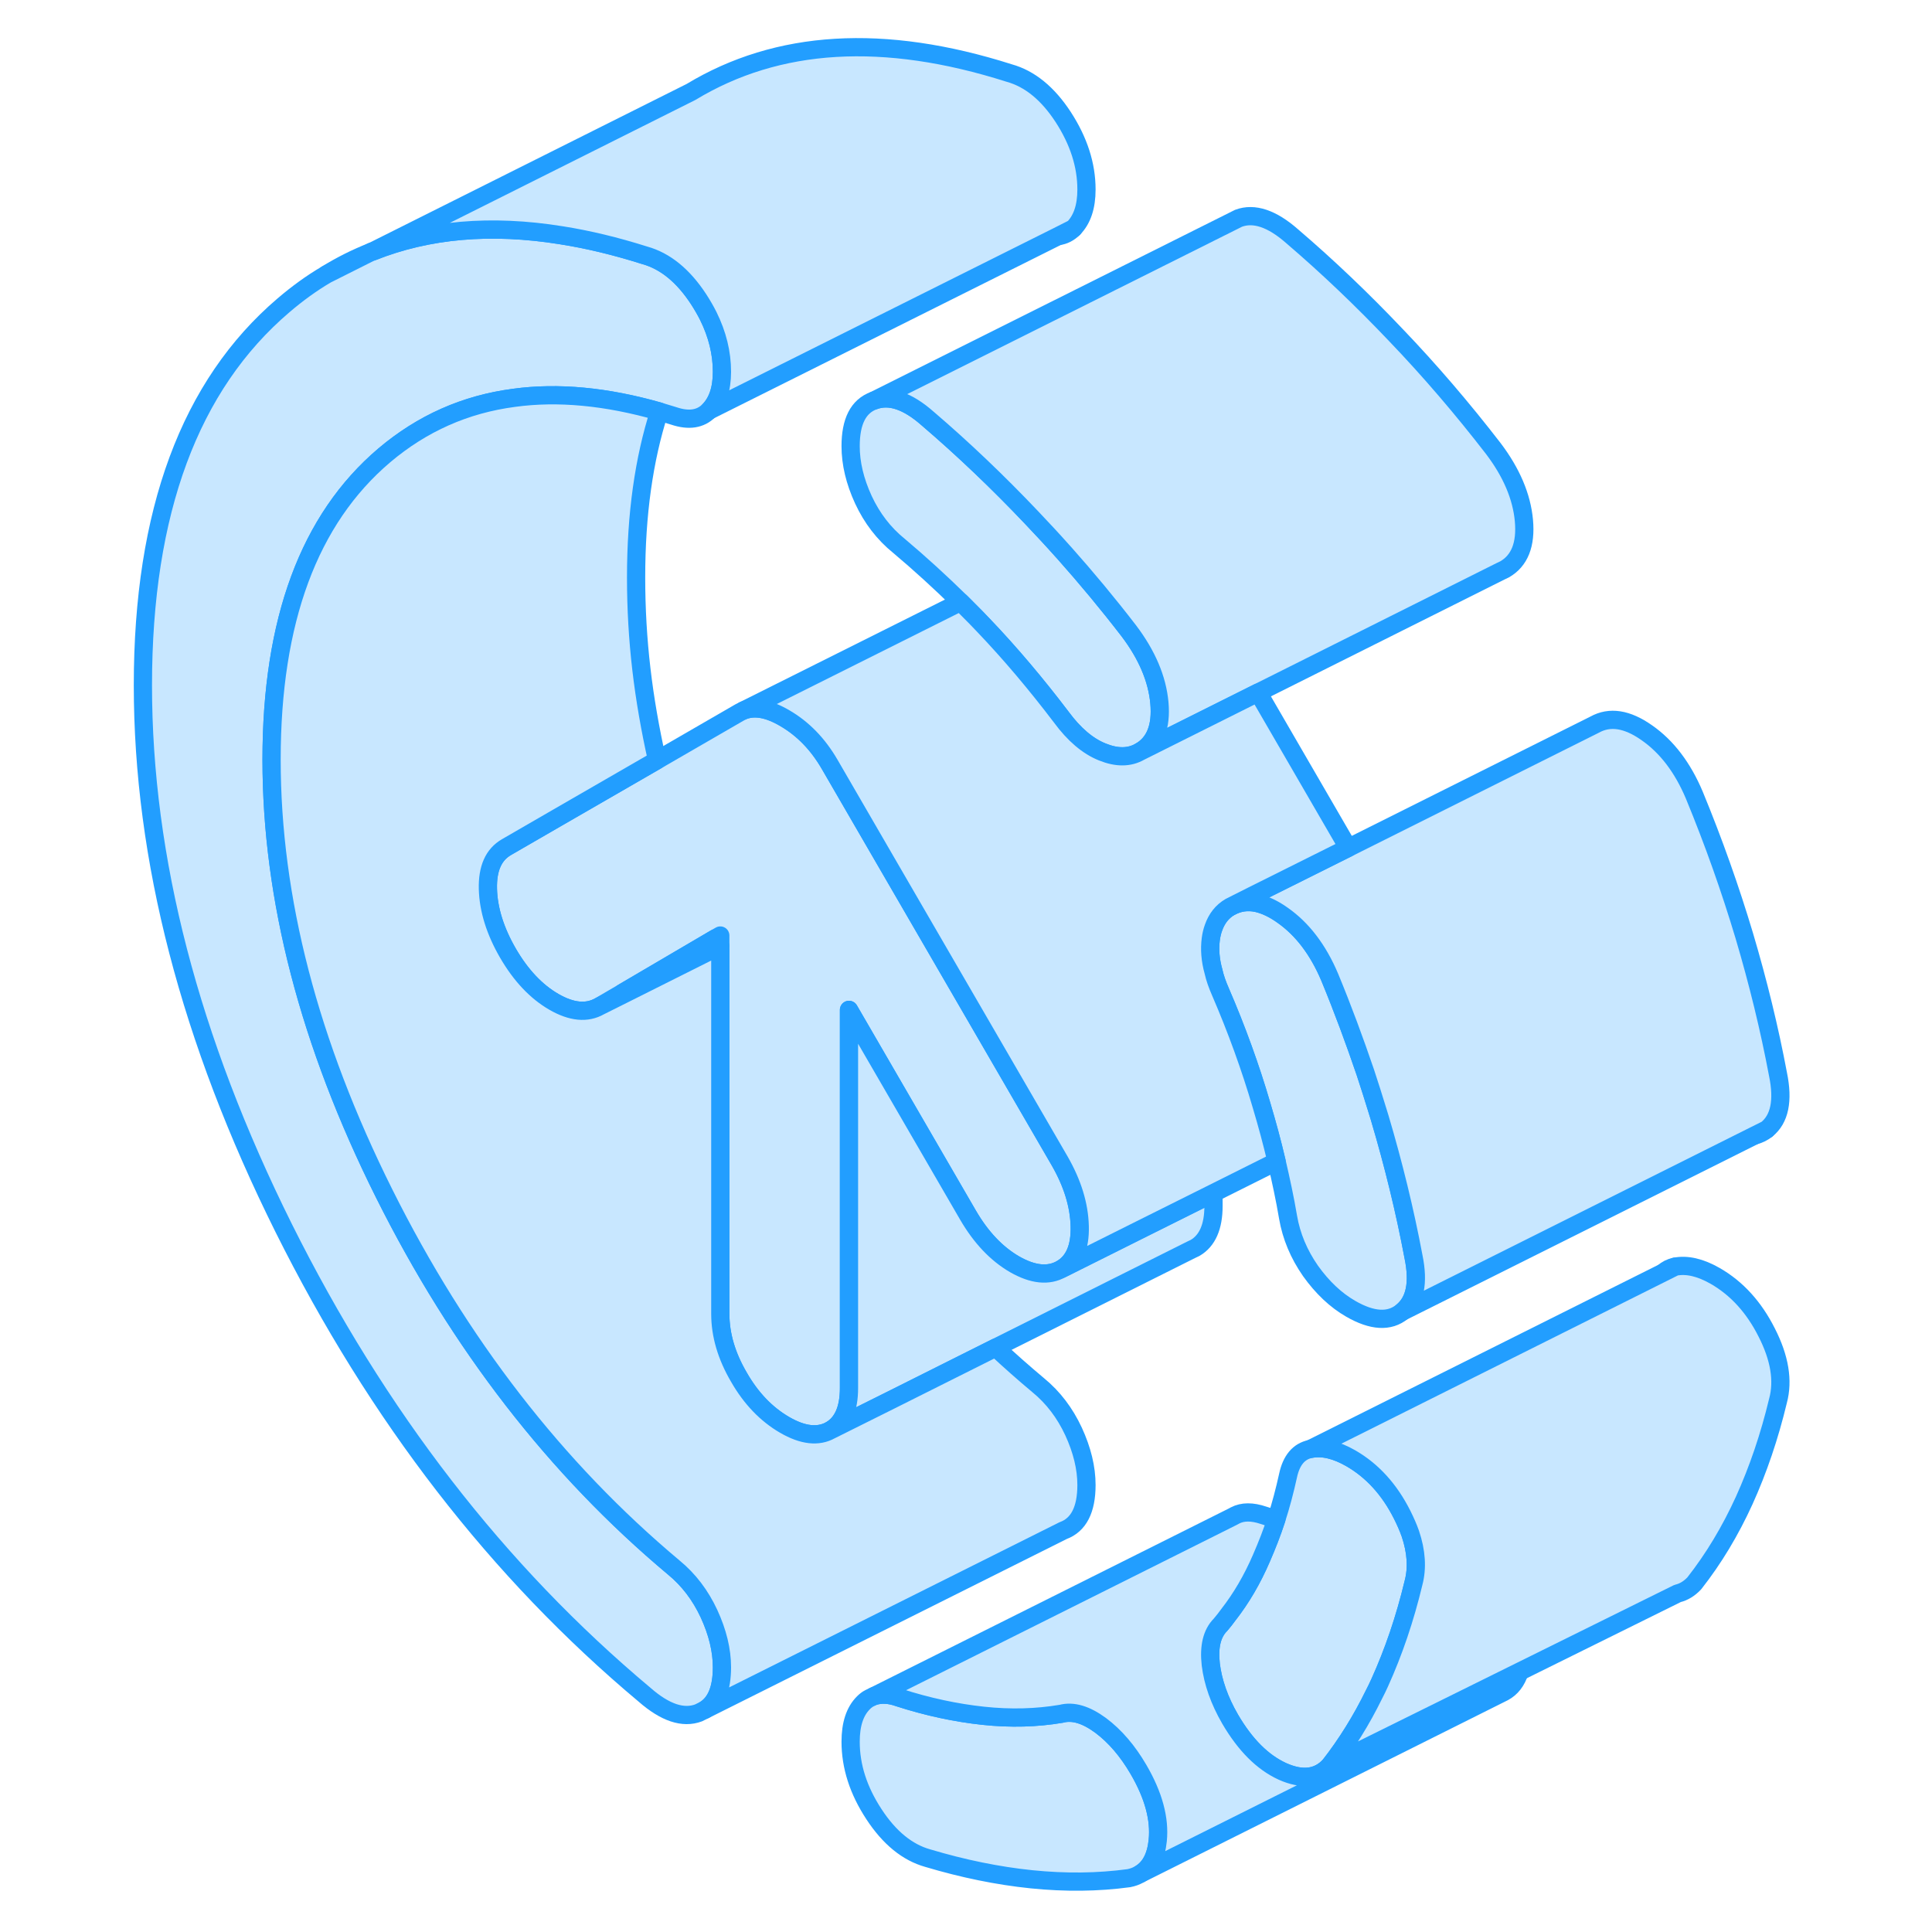 <svg width="48" height="48" viewBox="0 0 95 106" fill="#c8e7ff" xmlns="http://www.w3.org/2000/svg" stroke-width="1px" stroke-linecap="round" stroke-linejoin="round"><path d="M12.41 15.057L14.88 13.817C14.02 14.157 13.2 14.567 12.41 15.057Z" stroke="#229EFF" stroke-linejoin="round"/><path d="M58.02 100.977C57.93 101.867 57.61 102.477 57.06 102.807L56.99 102.847C56.83 102.937 56.64 103.007 56.43 103.047C54.73 103.277 52.95 103.297 51.09 103.107C49.24 102.917 47.34 102.527 45.4 101.947C44.29 101.637 43.3 100.837 42.45 99.537C41.59 98.227 41.17 96.907 41.17 95.557C41.17 94.607 41.4 93.897 41.87 93.427C41.97 93.327 42.08 93.237 42.2 93.177L42.45 93.057C42.84 92.937 43.29 92.947 43.82 93.137C45.4 93.647 46.95 93.977 48.45 94.137C49.95 94.297 51.37 94.257 52.73 94.027C53.37 93.857 54.09 94.077 54.89 94.667C55.68 95.257 56.37 96.067 56.96 97.077C57.79 98.497 58.14 99.797 58.02 100.977Z" stroke="#229EFF" stroke-linejoin="round"/><path d="M72.05 86.857C71.58 88.817 70.96 90.637 70.2 92.317C70.1 92.537 70 92.747 69.89 92.957C69.19 94.387 68.38 95.687 67.46 96.867C66.82 97.567 65.95 97.677 64.86 97.187C63.77 96.687 62.819 95.737 61.989 94.317C61.4 93.297 61.05 92.297 60.93 91.327C60.82 90.347 60.99 89.617 61.46 89.147C61.61 88.967 61.76 88.787 61.9 88.587C62.61 87.677 63.21 86.647 63.71 85.487C64.01 84.797 64.29 84.087 64.53 83.347C64.78 82.577 64.99 81.777 65.17 80.957C65.35 80.117 65.76 79.627 66.4 79.497C67.05 79.367 67.79 79.537 68.61 80.007C69.79 80.687 70.73 81.717 71.43 83.107C71.61 83.467 71.76 83.807 71.88 84.147C72.21 85.127 72.27 86.037 72.05 86.857Z" stroke="#229EFF" stroke-linejoin="round"/><path d="M57.05 41.237C56.46 41.577 55.77 41.577 54.98 41.257C54.18 40.937 53.43 40.297 52.73 39.347C51.37 37.557 49.95 35.867 48.45 34.297C48.17 33.997 47.88 33.707 47.59 33.417C47.46 33.287 47.33 33.157 47.2 33.027C46.09 31.937 44.96 30.907 43.82 29.947C42.99 29.277 42.34 28.427 41.87 27.417C41.4 26.397 41.17 25.417 41.17 24.477C41.17 23.127 41.59 22.287 42.45 21.977C43.3 21.657 44.29 21.987 45.4 22.967C47.34 24.627 49.24 26.437 51.09 28.387C51.66 28.987 52.23 29.597 52.79 30.227C52.83 30.267 52.86 30.307 52.9 30.347C54.11 31.707 55.29 33.127 56.43 34.607C57.43 35.927 57.99 37.247 58.11 38.557C58.23 39.877 57.87 40.767 57.05 41.237Z" stroke="#229EFF" stroke-linejoin="round"/><path d="M53.739 67.277C53.769 68.437 53.43 69.217 52.73 69.627C52.02 70.027 51.169 69.937 50.169 69.367C49.169 68.787 48.319 67.887 47.609 66.667L41.08 55.407V76.167C41.08 77.307 40.739 78.077 40.069 78.467C39.389 78.847 38.549 78.757 37.549 78.177C36.549 77.597 35.709 76.727 35.039 75.557C34.359 74.397 34.019 73.237 34.019 72.087V51.327L33.739 51.487L28.68 54.457L27.399 55.207C26.7 55.607 25.86 55.527 24.89 54.967C23.919 54.407 23.079 53.517 22.369 52.297C21.669 51.087 21.299 49.907 21.269 48.777C21.239 47.647 21.579 46.887 22.289 46.477L25.039 44.887L30.549 41.707L35.08 39.087L35.299 38.977C35.919 38.747 36.659 38.877 37.549 39.397C38.549 39.977 39.369 40.817 40.019 41.937L43.15 47.337L52.639 63.697C53.34 64.917 53.709 66.107 53.739 67.277Z" stroke="#229EFF" stroke-linejoin="round"/><path d="M33.4 88.537C33.87 89.557 34.11 90.537 34.11 91.477C34.11 92.637 33.8 93.417 33.17 93.807L32.83 93.977C31.98 94.297 30.99 93.967 29.87 92.987C21.81 86.237 15.21 77.697 10.06 67.367C4.92 57.037 2.34 47.117 2.34 37.597C2.34 28.077 4.92 21.127 10.06 16.747C10.81 16.107 11.59 15.537 12.41 15.057L14.88 13.817H14.91C17.98 12.587 21.44 12.287 25.29 12.907C26.76 13.137 28.29 13.507 29.87 14.007C30.99 14.317 31.98 15.117 32.83 16.417C33.03 16.727 33.21 17.037 33.36 17.337C33.86 18.347 34.11 19.367 34.11 20.397C34.11 21.347 33.87 22.047 33.4 22.527C32.93 22.997 32.29 23.097 31.46 22.817C31.19 22.737 30.93 22.657 30.67 22.577C27.77 21.747 25.11 21.497 22.7 21.827C20.03 22.177 17.66 23.227 15.58 24.987C11.46 28.487 9.4 34.047 9.4 41.677C9.4 49.307 11.46 57.237 15.58 65.487C19.7 73.737 24.99 80.577 31.46 85.997C32.29 86.677 32.93 87.527 33.4 88.537Z" stroke="#229EFF" stroke-linejoin="round"/><path d="M90.77 62.297C91.01 62.237 91.231 62.127 91.431 61.967L90.77 62.297ZM85.76 69.817L86.401 69.497C86.151 69.547 85.941 69.657 85.76 69.817ZM33.74 51.487L28.681 54.457C28.681 54.457 28.701 54.517 28.721 54.547L33.931 51.937C33.861 51.787 33.8 51.637 33.74 51.487ZM52.55 12.957C52.88 12.917 53.161 12.767 53.401 12.527L52.55 12.957Z" stroke="#229EFF" stroke-linejoin="round"/><path d="M77.87 91.717C77.7 92.247 77.41 92.617 77 92.837L76.76 92.957L57.06 102.807C57.61 102.477 57.93 101.867 58.02 100.977C58.14 99.797 57.79 98.497 56.96 97.077C56.37 96.067 55.68 95.257 54.89 94.667C54.09 94.077 53.37 93.857 52.73 94.027C51.37 94.257 49.95 94.297 48.45 94.137C46.95 93.977 45.4 93.647 43.82 93.137C43.29 92.947 42.84 92.937 42.45 93.057L62.11 83.227L62.26 83.147C62.68 82.927 63.2 82.927 63.82 83.137C64.06 83.217 64.29 83.287 64.53 83.347C64.29 84.087 64.01 84.797 63.71 85.487C63.21 86.647 62.61 87.677 61.9 88.587C61.76 88.787 61.61 88.967 61.46 89.147C60.99 89.617 60.82 90.347 60.93 91.327C61.05 92.297 61.4 93.297 61.99 94.317C62.82 95.737 63.77 96.687 64.86 97.187C65.95 97.677 66.82 97.567 67.46 96.867L74.88 93.197L77.87 91.717Z" stroke="#229EFF" stroke-linejoin="round"/><path d="M71.431 71.968C70.731 72.537 69.791 72.487 68.611 71.808C67.791 71.338 67.051 70.638 66.401 69.728C65.761 68.808 65.351 67.828 65.171 66.787C65.001 65.778 64.781 64.757 64.541 63.727C64.301 62.697 64.021 61.667 63.711 60.627C63.101 58.547 62.351 56.477 61.461 54.417C61.291 54.028 61.161 53.667 61.081 53.307C60.901 52.667 60.861 52.078 60.931 51.528C60.961 51.297 61.011 51.087 61.081 50.898C61.261 50.388 61.561 50.008 61.991 49.758C62.451 49.508 62.941 49.428 63.481 49.547C63.911 49.648 64.371 49.858 64.861 50.208C65.951 50.968 66.821 52.108 67.461 53.627C68.181 55.367 68.821 57.108 69.411 58.837C69.641 59.547 69.871 60.248 70.081 60.947L70.201 61.337C70.961 63.898 71.581 66.438 72.051 68.938C72.351 70.388 72.141 71.397 71.431 71.968Z" stroke="#229EFF" stroke-linejoin="round"/><path d="M61.08 65.457V66.167C61.08 67.307 60.74 68.077 60.07 68.467L59.86 68.567L49.13 73.937L43.38 76.817L40.07 78.467C40.74 78.077 41.08 77.307 41.08 76.167V55.407L47.61 66.667C48.32 67.887 49.17 68.787 50.17 69.367C51.17 69.937 52.02 70.027 52.73 69.627L56.75 67.617L61.08 65.457Z" stroke="#229EFF" stroke-linejoin="round"/><path d="M54.11 81.477C54.11 82.827 53.68 83.667 52.83 83.977L33.17 93.807C33.8 93.417 34.11 92.637 34.11 91.477C34.11 90.537 33.87 89.557 33.4 88.537C32.93 87.527 32.29 86.677 31.46 85.997C24.99 80.577 19.7 73.737 15.58 65.487C11.46 57.237 9.4 49.307 9.4 41.677C9.4 34.047 11.46 28.487 15.58 24.987C17.66 23.227 20.03 22.177 22.7 21.827C25.11 21.497 27.77 21.747 30.67 22.577C29.83 25.187 29.4 28.217 29.4 31.677C29.4 35.137 29.79 38.307 30.55 41.707L25.04 44.887L22.29 46.477C21.58 46.887 21.24 47.647 21.27 48.777C21.3 49.907 21.67 51.087 22.37 52.297C23.08 53.517 23.92 54.407 24.89 54.967C25.86 55.527 26.7 55.607 27.4 55.207L28.721 54.547L33.93 51.937C33.96 52.007 33.99 52.077 34.02 52.147V72.087C34.02 73.237 34.36 74.397 35.04 75.557C35.71 76.727 36.55 77.597 37.55 78.177C38.55 78.757 39.39 78.847 40.07 78.467L43.38 76.817L49.13 73.937C49.89 74.647 50.66 75.327 51.46 75.997C52.29 76.677 52.93 77.527 53.4 78.537C53.87 79.557 54.11 80.537 54.11 81.477Z" stroke="#229EFF" stroke-linejoin="round"/><path d="M54.11 10.397C54.11 11.347 53.87 12.047 53.4 12.527L52.55 12.957L33.4 22.527C33.87 22.047 34.11 21.347 34.11 20.397C34.11 19.367 33.86 18.347 33.36 17.337C33.21 17.037 33.03 16.727 32.83 16.417C31.98 15.117 30.99 14.317 29.87 14.007C28.29 13.507 26.76 13.137 25.29 12.907C21.44 12.287 17.98 12.587 14.91 13.807L32.41 5.047C37.17 2.167 42.99 1.817 49.87 4.007C50.99 4.317 51.98 5.117 52.83 6.417C53.68 7.727 54.11 9.047 54.11 10.397Z" stroke="#229EFF" stroke-linejoin="round"/><path d="M77.05 31.238L76.82 31.348L63.53 37.998L57.05 41.237C57.87 40.767 58.23 39.877 58.11 38.557C57.99 37.248 57.43 35.928 56.43 34.608C55.29 33.127 54.11 31.707 52.9 30.348C52.86 30.308 52.83 30.267 52.79 30.227C52.23 29.598 51.66 28.988 51.09 28.387C49.24 26.438 47.34 24.628 45.4 22.968C44.29 21.988 43.3 21.657 42.45 21.977L62.11 12.148L62.45 11.977C63.3 11.658 64.29 11.988 65.4 12.967C67.34 14.627 69.24 16.438 71.09 18.387C72.95 20.328 74.73 22.407 76.43 24.608C77.43 25.927 77.99 27.247 78.11 28.558C78.23 29.878 77.87 30.767 77.05 31.238Z" stroke="#229EFF" stroke-linejoin="round"/><path d="M91.43 61.968L90.77 62.297L71.43 71.968C72.14 71.397 72.35 70.388 72.05 68.938C71.58 66.438 70.96 63.898 70.2 61.337L70.08 60.947C69.87 60.248 69.64 59.547 69.41 58.837C68.82 57.108 68.18 55.367 67.46 53.627C66.82 52.108 65.95 50.968 64.86 50.208C64.37 49.858 63.91 49.648 63.48 49.547C62.941 49.428 62.45 49.508 61.99 49.758L63.24 49.127L68.471 46.517L81.99 39.758C82.82 39.297 83.77 39.438 84.86 40.208C85.95 40.968 86.82 42.108 87.46 43.627C88.52 46.197 89.43 48.767 90.2 51.337C90.96 53.898 91.58 56.438 92.05 58.938C92.35 60.388 92.14 61.398 91.43 61.968Z" stroke="#229EFF" stroke-linejoin="round"/><path d="M92.05 76.857C91.58 78.817 90.96 80.637 90.2 82.317C89.43 84.007 88.52 85.517 87.46 86.867C87.19 87.157 86.88 87.347 86.54 87.427L77.87 91.717L74.88 93.197L67.46 96.867C68.38 95.687 69.19 94.387 69.89 92.957C70 92.747 70.1 92.537 70.2 92.317C70.96 90.637 71.58 88.817 72.05 86.857C72.27 86.037 72.21 85.127 71.88 84.147C71.76 83.807 71.61 83.467 71.43 83.107C70.73 81.717 69.79 80.687 68.61 80.007C67.79 79.537 67.05 79.367 66.4 79.497L86.4 69.497C87.05 69.367 87.79 69.537 88.61 70.007C89.79 70.687 90.73 71.717 91.43 73.107C92.14 74.497 92.35 75.747 92.05 76.857Z" stroke="#229EFF" stroke-linejoin="round"/><path d="M63.71 60.627C64.02 61.667 64.3 62.697 64.54 63.727L61.08 65.457L56.75 67.617L52.73 69.627C53.43 69.217 53.77 68.437 53.74 67.277C53.71 66.107 53.34 64.917 52.64 63.697L43.15 47.337L40.02 41.937C39.37 40.817 38.55 39.977 37.55 39.397C36.66 38.877 35.92 38.747 35.3 38.977L47.2 33.027C47.33 33.157 47.46 33.287 47.59 33.417C47.88 33.707 48.17 33.997 48.45 34.297C49.95 35.867 51.37 37.557 52.73 39.347C53.43 40.297 54.18 40.937 54.98 41.257C55.77 41.577 56.46 41.577 57.05 41.237L63.53 37.997L68.47 46.517L63.24 49.127L61.99 49.757C61.56 50.007 61.26 50.387 61.08 50.897C61.01 51.087 60.96 51.297 60.93 51.527C60.86 52.077 60.9 52.667 61.08 53.307C61.16 53.667 61.29 54.027 61.46 54.417C62.35 56.477 63.1 58.547 63.71 60.627Z" stroke="#229EFF" stroke-linejoin="round"/><path d="M34.02 51.898L33.93 51.938" stroke="#229EFF" stroke-linejoin="round"/></svg>